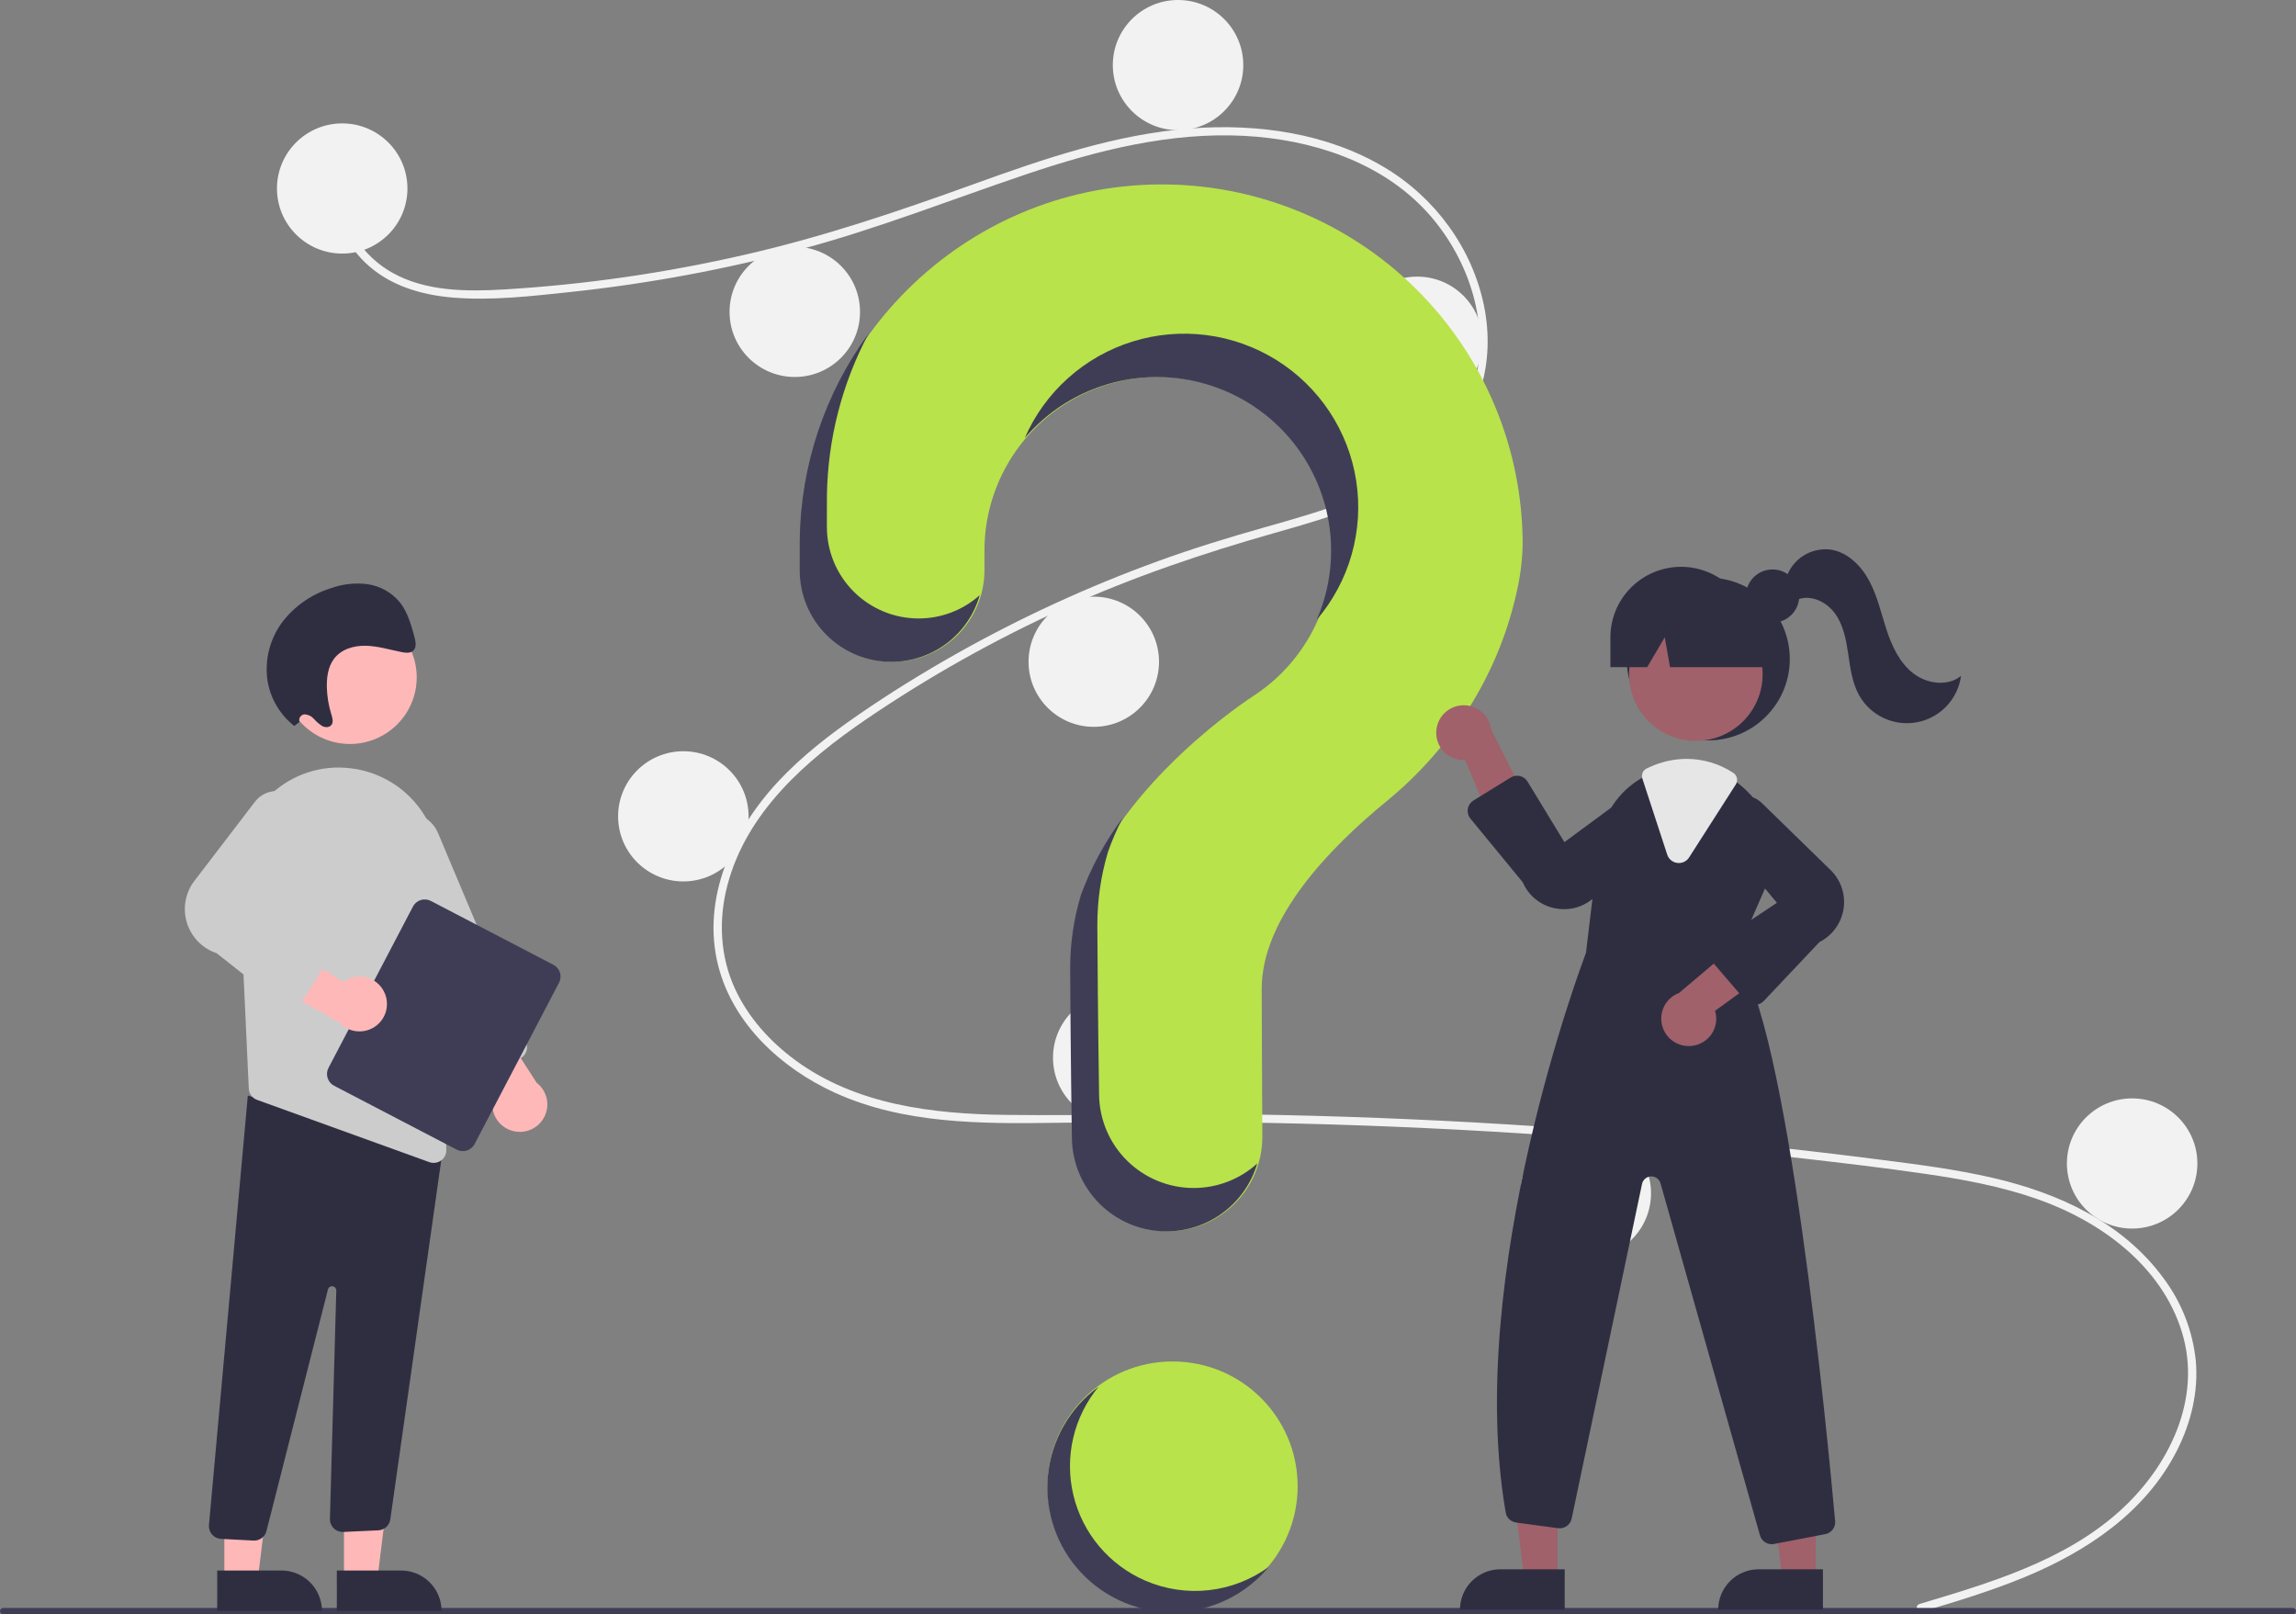 <svg width="505" height="355" viewBox="0 0 505 355" fill="none" xmlns="http://www.w3.org/2000/svg">
<rect x="0" y="0" width="505" height="355" fill="#808080" stroke="none"/>
<g clip-path="url(#clip0)">
<path d="M257.914 354.248C273.103 354.248 285.415 341.965 285.415 326.814C285.415 311.663 273.103 299.381 257.914 299.381C242.725 299.381 230.412 311.663 230.412 326.814C230.412 341.965 242.725 354.248 257.914 354.248Z" fill="#B8E34B"/>
<path d="M422.21 352.706C437.596 348.097 453.953 343.291 466.155 332.334C477.059 322.542 484.42 307.59 479.903 292.906C475.395 278.252 461.893 268.481 447.952 263.621C440.045 260.865 431.773 259.335 423.505 258.134C414.516 256.828 405.487 255.758 396.463 254.729C359.923 250.56 323.245 248.013 286.43 247.089C268.264 246.632 250.102 246.643 231.933 246.906C215.708 247.141 198.619 247.135 183.567 240.256C171.862 234.907 161.238 225.175 157.976 212.386C154.212 197.622 161.156 182.588 171.117 171.896C176.368 166.261 182.505 161.517 188.836 157.155C195.704 152.424 202.811 148.027 210.072 143.923C224.374 135.844 239.326 128.968 254.773 123.367C262.393 120.603 270.126 118.218 277.926 116.019C284.513 114.161 291.12 112.301 297.486 109.77C309.792 104.878 321.497 96.59 324.626 83.004C327.591 70.127 322.591 56.149 313.825 46.583C303.684 35.516 288.393 30.664 273.733 29.879C257.274 28.998 241.195 33.107 225.726 38.322C209.227 43.883 193.084 50.279 176.236 54.784C159.529 59.246 142.499 62.404 125.301 64.228C116.882 65.122 108.208 66.132 99.738 65.448C92.64 64.874 85.579 62.791 80.347 57.766C75.862 53.458 73.19 47.536 74.108 41.287C74.275 40.152 76.004 40.635 75.838 41.763C74.72 49.37 79.903 56.379 86.291 59.97C93.674 64.12 102.657 64.125 110.876 63.651C128.698 62.577 146.399 60.024 163.796 56.02C180.89 52.125 197.374 46.557 213.839 40.61C229.477 34.961 245.464 29.448 262.171 28.225C276.666 27.163 291.915 29.27 304.544 36.826C315.642 43.468 323.804 54.543 326.404 67.252C328.945 79.672 325.426 92.172 316.001 100.838C306.243 109.812 292.864 113.648 280.395 117.181C264.58 121.663 249.104 126.901 234.125 133.703C218.941 140.578 204.379 148.744 190.6 158.111C177.3 167.178 164.174 178.585 159.968 194.759C158.008 202.294 158.37 210.284 161.649 217.401C164.564 223.728 169.365 229.051 174.958 233.156C188.303 242.951 205.122 244.962 221.241 245.162C239.345 245.387 257.45 244.778 275.56 245.074C312.468 245.678 349.3 247.919 386.056 251.797C395.267 252.769 404.465 253.844 413.652 255.022C421.916 256.081 430.207 257.133 438.331 259.014C452.777 262.359 466.833 268.79 475.812 281.007C479.797 286.303 482.266 292.579 482.955 299.164C483.583 306.037 481.897 312.922 478.782 319.036C471.887 332.568 458.972 341.175 445.257 346.83C437.912 349.859 430.292 352.153 422.687 354.432C421.579 354.764 421.106 353.037 422.21 352.706L422.21 352.706Z" fill="#F2F2F2"/>
<path d="M75.267 55.761C83.191 55.761 89.615 49.353 89.615 41.448C89.615 33.543 83.191 27.135 75.267 27.135C67.342 27.135 60.918 33.543 60.918 41.448C60.918 49.353 67.342 55.761 75.267 55.761Z" fill="#F2F2F2"/>
<path d="M174.811 82.896C182.735 82.896 189.16 76.488 189.16 68.583C189.16 60.678 182.735 54.27 174.811 54.27C166.886 54.27 160.462 60.678 160.462 68.583C160.462 76.488 166.886 82.896 174.811 82.896Z" fill="#F2F2F2"/>
<path d="M259.109 28.626C267.034 28.626 273.458 22.218 273.458 14.313C273.458 6.408 267.034 0 259.109 0C251.185 0 244.761 6.408 244.761 14.313C244.761 22.218 251.185 28.626 259.109 28.626Z" fill="#F2F2F2"/>
<path d="M311.721 89.457C319.646 89.457 326.07 83.048 326.07 75.143C326.07 67.239 319.646 60.83 311.721 60.83C303.797 60.83 297.373 67.239 297.373 75.143C297.373 83.048 303.797 89.457 311.721 89.457Z" fill="#F2F2F2"/>
<path d="M240.576 159.829C248.5 159.829 254.924 153.421 254.924 145.516C254.924 137.611 248.5 131.203 240.576 131.203C232.651 131.203 226.227 137.611 226.227 145.516C226.227 153.421 232.651 159.829 240.576 159.829Z" fill="#F2F2F2"/>
<path d="M150.298 193.822C158.223 193.822 164.647 187.414 164.647 179.509C164.647 171.604 158.223 165.196 150.298 165.196C142.374 165.196 135.95 171.604 135.95 179.509C135.95 187.414 142.374 193.822 150.298 193.822Z" fill="#F2F2F2"/>
<path d="M245.956 246.9C253.881 246.9 260.305 240.492 260.305 232.587C260.305 224.682 253.881 218.274 245.956 218.274C238.032 218.274 231.608 224.682 231.608 232.587C231.608 240.492 238.032 246.9 245.956 246.9Z" fill="#F2F2F2"/>
<path d="M348.789 276.719C356.713 276.719 363.138 270.311 363.138 262.406C363.138 254.501 356.713 248.093 348.789 248.093C340.864 248.093 334.44 254.501 334.44 262.406C334.44 270.311 340.864 276.719 348.789 276.719Z" fill="#F2F2F2"/>
<path d="M468.959 270.159C476.884 270.159 483.308 263.75 483.308 255.846C483.308 247.941 476.884 241.532 468.959 241.532C461.035 241.532 454.611 247.941 454.611 255.846C454.611 263.75 461.035 270.159 468.959 270.159Z" fill="#F2F2F2"/>
<path d="M254.968 40.556C211.986 40.858 176.794 75.7 176.183 118.571C176.177 118.967 176.175 121.75 176.175 125.391C176.175 130.728 178.301 135.846 182.084 139.621C185.868 143.395 190.999 145.515 196.349 145.516H196.349C199.002 145.515 201.628 144.993 204.078 143.98C206.528 142.967 208.754 141.481 210.628 139.61C212.503 137.738 213.989 135.516 215.003 133.071C216.016 130.626 216.536 128.005 216.534 125.36C216.532 122.883 216.531 121.17 216.531 121.064C216.529 114.439 218.257 107.927 221.544 102.169C224.831 96.412 229.563 91.606 235.277 88.227C240.99 84.847 247.486 83.009 254.128 82.894C260.769 82.779 267.326 84.39 273.154 87.569C278.981 90.748 283.879 95.386 287.365 101.026C290.851 106.666 292.805 113.114 293.035 119.735C293.264 126.357 291.762 132.925 288.676 138.792C285.59 144.659 281.025 149.623 275.432 153.197L275.439 153.205C275.439 153.205 246.725 171.645 237.971 196.941L237.978 196.943C236.439 202.125 235.659 207.502 235.662 212.906C235.662 215.128 235.793 234.568 236.046 250.345C236.135 255.789 238.365 260.981 242.257 264.799C246.148 268.617 251.388 270.756 256.846 270.755H256.846C259.589 270.755 262.304 270.214 264.837 269.163C267.369 268.112 269.668 266.572 271.601 264.631C273.534 262.691 275.064 260.388 276.102 257.856C277.139 255.323 277.665 252.611 277.648 249.875C277.56 235.426 277.513 218.6 277.513 217.379C277.513 201.847 292.534 186.371 304.873 176.278C319.082 164.657 329.306 148.82 333.413 130.954C334.322 127.276 334.823 123.51 334.907 119.723C334.907 109.278 332.835 98.936 328.811 89.294C324.787 79.651 318.889 70.899 311.458 63.54C304.028 56.181 295.211 50.362 285.516 46.417C275.82 42.472 265.438 40.48 254.968 40.556V40.556Z" fill="#B8E34B"/>
<path d="M504.288 355H0.712C0.523 354.999 0.343 354.924 0.21 354.791C0.077 354.658 0.002 354.478 0.002 354.29C0.002 354.102 0.077 353.922 0.21 353.789C0.343 353.655 0.523 353.58 0.712 353.58H504.288C504.477 353.58 504.658 353.655 504.791 353.788C504.925 353.921 505 354.102 505 354.29C505 354.478 504.925 354.659 504.791 354.792C504.658 354.925 504.477 355 504.288 355V355Z" fill="#3F3D56"/>
<path d="M375.726 162.808C385.632 162.808 393.662 154.798 393.662 144.917C393.662 135.036 385.632 127.026 375.726 127.026C365.82 127.026 357.79 135.036 357.79 144.917C357.79 154.798 365.82 162.808 375.726 162.808Z" fill="#2F2E41"/>
<path d="M342.583 347.168H335.253L331.766 318.967H342.584L342.583 347.168Z" fill="#A0616A"/>
<path d="M330.018 345.079H344.153V353.957H321.117C321.117 352.791 321.348 351.637 321.795 350.559C322.242 349.482 322.898 348.504 323.724 347.679C324.551 346.855 325.532 346.201 326.612 345.755C327.691 345.308 328.849 345.079 330.018 345.079Z" fill="#2F2E41"/>
<path d="M399.38 347.168H392.05L388.563 318.967H399.381L399.38 347.168Z" fill="#A0616A"/>
<path d="M386.815 345.079H400.95V353.957H377.914C377.914 352.791 378.145 351.637 378.592 350.559C379.039 349.482 379.695 348.504 380.521 347.679C381.348 346.855 382.329 346.201 383.409 345.755C384.488 345.308 385.646 345.079 386.815 345.079V345.079Z" fill="#2F2E41"/>
<path d="M373.001 162.913C381.11 162.913 387.685 156.355 387.685 148.265C387.685 140.176 381.11 133.618 373.001 133.618C364.891 133.618 358.316 140.176 358.316 148.265C358.316 156.355 364.891 162.913 373.001 162.913Z" fill="#A0616A"/>
<path d="M381.753 210.167L388.323 195.108C389.919 191.576 390.376 187.636 389.632 183.833C388.888 180.03 386.979 176.552 384.168 173.877C383.591 173.308 382.978 172.776 382.332 172.285C379.091 169.755 375.095 168.376 370.979 168.367C368.212 168.377 365.479 168.983 362.968 170.144C362.752 170.239 362.543 170.341 362.328 170.442C361.915 170.639 361.509 170.853 361.114 171.074C358.541 172.548 356.35 174.605 354.72 177.079C353.089 179.553 352.064 182.374 351.728 185.316L348.828 209.552C348.099 211.455 322.08 280.157 331.18 332.609C331.276 333.169 331.55 333.683 331.961 334.077C332.372 334.471 332.898 334.723 333.463 334.797L342.688 336.05C343.362 336.142 344.045 335.976 344.601 335.585C345.157 335.194 345.544 334.608 345.684 333.944L361.162 260.346C361.259 259.888 361.506 259.477 361.865 259.176C362.224 258.875 362.673 258.704 363.141 258.688C363.609 258.672 364.069 258.813 364.448 259.089C364.826 259.365 365.1 259.759 365.228 260.209L387.098 337.606C387.253 338.169 387.59 338.664 388.055 339.018C388.521 339.371 389.089 339.562 389.674 339.562C389.849 339.561 390.023 339.545 390.195 339.515L401.464 337.35C402.119 337.228 402.705 336.866 403.107 336.335C403.508 335.804 403.696 335.143 403.635 334.481C401.978 316.059 393.178 223.782 381.753 210.167Z" fill="#2F2E41"/>
<path d="M315.934 160.455C315.832 161.326 315.923 162.208 316.2 163.04C316.477 163.872 316.934 164.634 317.538 165.271C318.141 165.908 318.878 166.405 319.695 166.727C320.513 167.05 321.391 167.189 322.268 167.136L330.476 186.812L336.685 177.632L327.939 160.354C327.752 158.89 327.033 157.545 325.919 156.574C324.804 155.603 323.371 155.074 321.892 155.086C320.412 155.098 318.988 155.652 317.89 156.641C316.792 157.631 316.096 158.988 315.934 160.455L315.934 160.455Z" fill="#A0616A"/>
<path d="M372.186 229.978C373.059 229.874 373.898 229.581 374.645 229.118C375.391 228.656 376.027 228.035 376.508 227.301C376.988 226.567 377.301 225.737 377.425 224.869C377.549 224.001 377.48 223.116 377.224 222.277L394.494 209.731L384.097 205.847L369.291 218.357C367.907 218.879 366.763 219.89 366.076 221.197C365.389 222.505 365.207 224.018 365.564 225.45C365.921 226.883 366.792 228.135 368.013 228.97C369.233 229.804 370.718 230.163 372.186 229.978V229.978Z" fill="#A0616A"/>
<path d="M344.034 199.93C343.372 199.929 342.711 199.864 342.062 199.736C340.491 199.438 339.018 198.759 337.772 197.758C336.527 196.758 335.547 195.468 334.919 194.001L323.419 180.014C323.176 179.718 322.999 179.374 322.9 179.005C322.802 178.635 322.783 178.249 322.846 177.872C322.909 177.495 323.052 177.135 323.265 176.817C323.479 176.5 323.758 176.231 324.084 176.03L332.265 170.978C332.567 170.792 332.903 170.667 333.254 170.61C333.605 170.554 333.963 170.568 334.309 170.65C334.654 170.733 334.98 170.883 335.267 171.092C335.554 171.301 335.797 171.564 335.981 171.867L344.086 185.186L359.607 173.744C360.843 173.098 362.271 172.916 363.63 173.233C364.988 173.55 366.187 174.344 367.008 175.47C367.828 176.596 368.215 177.979 368.098 179.366C367.98 180.753 367.367 182.052 366.369 183.025L350.877 197.121C349.057 198.921 346.597 199.931 344.034 199.93Z" fill="#2F2E41"/>
<path d="M385.974 220.965C385.953 220.965 385.932 220.966 385.911 220.965C385.534 220.956 385.163 220.868 384.822 220.706C384.481 220.545 384.177 220.314 383.932 220.028L376.658 211.564C376.41 211.276 376.226 210.938 376.119 210.574C376.012 210.21 375.983 209.827 376.035 209.451C376.087 209.074 376.219 208.714 376.421 208.392C376.623 208.07 376.891 207.795 377.208 207.584L390.828 198.527L378.489 183.729C377.772 182.536 377.508 181.124 377.748 179.753C377.987 178.382 378.713 177.142 379.793 176.26C380.873 175.379 382.234 174.914 383.629 174.952C385.024 174.989 386.359 175.526 387.39 176.464L402.386 191.083C403.567 192.158 404.468 193.503 405.012 195.003C405.556 196.502 405.728 198.111 405.512 199.691C405.296 201.271 404.699 202.775 403.771 204.074C402.844 205.373 401.615 206.428 400.189 207.149L387.932 220.123C387.68 220.389 387.377 220.601 387.04 220.746C386.704 220.89 386.341 220.965 385.974 220.965Z" fill="#2F2E41"/>
<path d="M369.267 189.776C369.15 189.776 369.034 189.768 368.918 189.753C368.411 189.692 367.933 189.487 367.54 189.163C367.147 188.838 366.855 188.408 366.699 187.923L361.234 171.207C361.097 170.785 361.118 170.327 361.293 169.918C361.468 169.51 361.786 169.179 362.187 168.986L362.364 168.902C362.525 168.826 362.684 168.751 362.847 168.678C365.395 167.499 368.17 166.884 370.979 166.876C374.627 166.882 378.193 167.951 381.239 169.951C381.648 170.222 381.933 170.643 382.034 171.122C382.135 171.601 382.043 172.1 381.778 172.512L371.525 188.535C371.285 188.916 370.951 189.229 370.556 189.446C370.161 189.663 369.718 189.776 369.267 189.776V189.776Z" fill="#E6E6E6"/>
<path d="M389.867 136.93C393.108 136.93 395.736 134.309 395.736 131.075C395.736 127.842 393.108 125.221 389.867 125.221C386.626 125.221 383.998 127.842 383.998 131.075C383.998 134.309 386.626 136.93 389.867 136.93Z" fill="#2F2E41"/>
<path d="M369.748 124.64C365.625 124.64 361.671 126.274 358.756 129.182C355.841 132.09 354.203 136.034 354.203 140.146V146.706H362.292L366.16 140.146L367.321 146.706H391.868L385.292 140.146C385.292 136.034 383.654 132.09 380.739 129.182C377.824 126.274 373.87 124.64 369.748 124.64V124.64Z" fill="#2F2E41"/>
<path d="M392.884 127.065C393.533 125.041 394.876 123.309 396.678 122.176C398.481 121.042 400.626 120.578 402.737 120.865C406.477 121.489 409.434 124.488 411.196 127.838C412.958 131.187 413.772 134.936 414.956 138.53C416.141 142.123 417.821 145.736 420.811 148.062C423.802 150.388 428.391 151.019 431.328 148.626C430.992 151.12 429.879 153.446 428.146 155.274C426.413 157.102 424.147 158.34 421.67 158.814C419.193 159.287 416.629 158.972 414.341 157.912C412.053 156.853 410.157 155.102 408.921 152.909C407.372 150.159 406.972 146.935 406.512 143.814C406.052 140.692 405.455 137.462 403.605 134.904C401.755 132.345 398.292 130.673 395.352 131.839L392.884 127.065Z" fill="#2F2E41"/>
<path d="M202.046 135.997C196.695 135.996 191.564 133.876 187.78 130.101C183.997 126.327 181.872 121.209 181.871 115.871C181.871 112.231 181.874 109.448 181.879 109.052C182.049 96.584 185.197 84.336 191.062 73.324C181.426 86.482 176.128 102.301 175.9 118.594C175.895 118.99 175.892 121.773 175.893 125.413C175.893 130.751 178.018 135.869 181.802 139.643C185.585 143.418 190.716 145.538 196.067 145.539V145.539C200.464 145.537 204.74 144.104 208.245 141.457C211.751 138.81 214.295 135.094 215.49 130.873C211.796 134.178 207.007 136.003 202.046 135.997V135.997Z" fill="#3F3D56"/>
<path d="M256.335 82.962C262.521 83.256 268.542 85.044 273.883 88.171C279.223 91.299 283.723 95.672 286.995 100.917C290.268 106.161 292.216 112.119 292.672 118.279C293.127 124.44 292.077 130.619 289.612 136.285C293.178 132.107 295.799 127.212 297.297 121.932C298.794 116.652 299.133 111.112 298.289 105.69C297.446 100.267 295.44 95.09 292.409 90.511C289.378 85.932 285.393 82.059 280.725 79.156C276.057 76.252 270.817 74.387 265.361 73.687C259.905 72.987 254.362 73.469 249.109 75.1C243.857 76.731 239.019 79.472 234.925 83.137C230.831 86.802 227.577 91.304 225.386 96.337C229.174 91.892 233.934 88.375 239.3 86.056C244.666 83.737 250.494 82.678 256.335 82.962V82.962Z" fill="#3F3D56"/>
<path d="M262.542 261.236C257.084 261.237 251.844 259.098 247.953 255.28C244.062 251.461 241.831 246.27 241.743 240.826C241.489 225.048 241.358 205.609 241.358 203.387C241.355 197.982 242.135 192.606 243.674 187.423L243.667 187.422C244.576 184.821 245.674 182.289 246.952 179.847C243.029 185.062 239.907 190.831 237.688 196.964L237.696 196.966C236.156 202.148 235.376 207.524 235.38 212.929C235.38 215.151 235.511 234.59 235.764 250.368C235.853 255.812 238.083 261.003 241.974 264.822C245.865 268.64 251.105 270.779 256.564 270.778V270.778C261.064 270.777 265.443 269.321 269.043 266.627C272.644 263.934 275.272 260.149 276.533 255.839C272.709 259.318 267.718 261.243 262.542 261.236V261.236Z" fill="#3F3D56"/>
<path d="M75.654 347.44L82.983 347.439L86.471 319.238L75.652 319.239L75.654 347.44Z" fill="#FFB8B8"/>
<path d="M97.12 354.228L74.084 354.229L74.083 345.351L88.219 345.35C90.579 345.35 92.843 346.286 94.513 347.951C96.182 349.615 97.12 351.874 97.12 354.228V354.228L97.12 354.228Z" fill="#2F2E41"/>
<path d="M49.348 347.44L56.677 347.439L60.165 319.238L49.346 319.239L49.348 347.44Z" fill="#FFB8B8"/>
<path d="M70.814 354.228L47.778 354.229L47.777 345.351L61.913 345.35C64.273 345.35 66.537 346.286 68.207 347.951C69.876 349.615 70.814 351.874 70.814 354.228V354.228L70.814 354.228Z" fill="#2F2E41"/>
<path d="M55.753 338.767L48.594 338.391C48.225 338.372 47.863 338.279 47.53 338.12C47.197 337.96 46.899 337.736 46.653 337.46C46.407 337.185 46.219 336.863 46.099 336.514C45.978 336.166 45.929 335.797 45.952 335.429L54.509 240.923L93.915 251.53L97.712 250.497L85.839 334.16C85.738 334.789 85.425 335.365 84.951 335.793C84.477 336.221 83.871 336.474 83.234 336.512L75.516 336.871C75.13 336.892 74.744 336.833 74.382 336.698C74.02 336.563 73.69 336.355 73.413 336.086C73.135 335.817 72.917 335.494 72.772 335.137C72.626 334.78 72.557 334.396 72.567 334.011L73.966 283.798C73.972 283.566 73.891 283.34 73.739 283.164C73.587 282.988 73.374 282.876 73.143 282.849C72.911 282.822 72.678 282.883 72.49 283.018C72.301 283.154 72.17 283.356 72.122 283.583L58.636 336.549C58.509 337.177 58.167 337.742 57.669 338.148C57.171 338.553 56.547 338.773 55.905 338.771C55.855 338.771 55.804 338.77 55.753 338.767Z" fill="#2F2E41"/>
<path d="M76.97 163.598C85.08 163.598 91.654 157.04 91.654 148.95C91.654 140.861 85.08 134.303 76.97 134.303C68.86 134.303 62.286 140.861 62.286 148.95C62.286 157.04 68.86 163.598 76.97 163.598Z" fill="#FFB8B8"/>
<path d="M52.522 191.984L54.137 226.734L54.72 239.376C54.744 239.926 54.931 240.457 55.258 240.901C55.586 241.344 56.038 241.68 56.558 241.866L94.425 255.549C94.731 255.662 95.055 255.719 95.381 255.716C95.754 255.718 96.123 255.645 96.467 255.501C96.811 255.357 97.123 255.146 97.383 254.879C97.643 254.613 97.847 254.296 97.982 253.95C98.117 253.603 98.181 253.232 98.169 252.861L96.617 190.38C96.515 185.254 94.623 180.324 91.268 176.44C87.912 172.555 83.304 169.961 78.236 169.103C77.87 169.047 77.497 168.991 77.125 168.942C73.982 168.553 70.793 168.855 67.78 169.828C64.768 170.801 62.006 172.42 59.688 174.572C57.288 176.774 55.403 179.475 54.164 182.483C52.926 185.492 52.365 188.736 52.522 191.984L52.522 191.984Z" fill="#CCCCCC"/>
<path d="M112.513 248.615C111.617 248.338 110.799 247.856 110.124 247.207C109.448 246.558 108.934 245.761 108.622 244.879C108.31 243.996 108.209 243.054 108.328 242.126C108.446 241.198 108.78 240.31 109.303 239.534L96.462 222.502L107.543 221.818L118.038 238.097C119.162 238.963 119.944 240.197 120.247 241.581C120.55 242.965 120.355 244.411 119.695 245.666C119.036 246.921 117.955 247.904 116.642 248.443C115.329 248.983 113.867 249.043 112.513 248.615H112.513Z" fill="#FFB8B8"/>
<path d="M103.485 236.452C103.144 236.314 102.835 236.111 102.574 235.853C102.313 235.595 102.106 235.288 101.965 234.95L82.62 188.973C82.24 188.073 82.042 187.107 82.037 186.13C82.032 185.153 82.219 184.185 82.589 183.281C82.96 182.377 83.504 181.555 84.193 180.861C84.882 180.167 85.701 179.615 86.604 179.237C87.507 178.859 88.475 178.662 89.454 178.658C90.434 178.654 91.404 178.842 92.31 179.212C93.216 179.581 94.04 180.126 94.735 180.813C95.43 181.501 95.983 182.319 96.361 183.22L115.707 229.197C115.993 229.879 115.996 230.646 115.716 231.33C115.435 232.014 114.895 232.559 114.212 232.846L105.623 236.442C105.285 236.584 104.922 236.659 104.555 236.661C104.188 236.662 103.824 236.591 103.484 236.452L103.485 236.452Z" fill="#CCCCCC"/>
<path d="M72.249 234.83L90.83 199.341C91.189 198.658 91.804 198.145 92.54 197.914C93.277 197.684 94.076 197.754 94.761 198.11L121.732 212.161C122.416 212.518 122.93 213.132 123.161 213.867C123.392 214.602 123.322 215.398 122.965 216.082L104.384 251.571C104.026 252.254 103.411 252.767 102.674 252.998C101.937 253.228 101.138 253.158 100.453 252.802L73.483 238.751C72.798 238.394 72.284 237.78 72.053 237.045C71.822 236.31 71.892 235.514 72.249 234.83Z" fill="#3F3D56"/>
<path d="M84.71 218.616C84.38 217.74 83.849 216.954 83.16 216.32C82.471 215.685 81.642 215.22 80.741 214.962C79.84 214.703 78.891 214.659 77.969 214.831C77.047 215.004 76.179 215.389 75.433 215.956L57.63 204.175L57.599 215.249L74.51 224.739C75.444 225.807 76.725 226.512 78.127 226.732C79.531 226.952 80.966 226.672 82.183 225.942C83.4 225.211 84.32 224.077 84.782 222.737C85.244 221.398 85.219 219.939 84.71 218.616V218.616Z" fill="#FFB8B8"/>
<path d="M62.201 221.106L47.651 209.61C46.077 209.082 44.654 208.182 43.506 206.986C42.357 205.79 41.517 204.333 41.057 202.742C40.597 201.15 40.531 199.471 40.865 197.849C41.199 196.226 41.922 194.709 42.973 193.427L56.184 176.156C57.102 175.037 58.393 174.285 59.822 174.037C61.25 173.789 62.72 174.063 63.962 174.807C65.205 175.551 66.138 176.717 66.59 178.091C67.043 179.465 66.984 180.955 66.425 182.289L55.972 199.346L71.334 206.614C71.691 206.783 72.008 207.025 72.265 207.326C72.521 207.626 72.71 207.977 72.82 208.356C72.93 208.735 72.959 209.132 72.903 209.523C72.848 209.913 72.71 210.288 72.499 210.621L66.298 220.41C66.088 220.74 65.811 221.023 65.485 221.24C65.159 221.457 64.791 221.603 64.404 221.669C64.389 221.672 64.374 221.674 64.358 221.676C63.979 221.734 63.591 221.713 63.22 221.614C62.849 221.516 62.502 221.343 62.201 221.106V221.106Z" fill="#CCCCCC"/>
<path d="M65.874 158.759C65.811 158.575 65.791 158.379 65.816 158.186C65.841 157.993 65.909 157.809 66.016 157.647C66.123 157.484 66.266 157.349 66.434 157.25C66.602 157.151 66.79 157.092 66.984 157.077C67.382 157.099 67.771 157.201 68.128 157.376C68.486 157.552 68.803 157.798 69.062 158.1C69.594 158.711 70.213 159.241 70.899 159.673C71.609 160.03 72.572 159.979 72.977 159.298C73.358 158.659 73.097 157.802 72.867 157.06C72.281 155.17 71.953 153.21 71.892 151.233C71.826 149.026 72.138 146.723 73.363 145.002C74.944 142.781 77.77 141.937 80.445 141.999C83.12 142.06 85.751 142.883 88.401 143.404C89.315 143.584 90.391 143.676 91.002 142.968C91.653 142.217 91.414 141 91.137 139.984C90.419 137.35 89.657 134.626 87.989 132.498C86.186 130.288 83.609 128.841 80.778 128.449C78.061 128.113 75.303 128.426 72.73 129.36C68.538 130.678 64.85 133.241 62.158 136.707C59.383 140.392 58.184 145.024 58.823 149.589C59.447 153.565 61.559 157.157 64.733 159.641L65.874 158.759Z" fill="#2F2E41"/>
<path d="M251.855 347.556C247.948 345.859 244.49 343.279 241.754 340.021C239.018 336.762 237.078 332.913 236.089 328.779C235.099 324.645 235.086 320.337 236.051 316.197C237.016 312.057 238.932 308.197 241.649 304.922C238.499 307.216 235.875 310.152 233.95 313.535C232.024 316.918 230.843 320.671 230.483 324.544C230.123 328.418 230.592 332.323 231.861 336.002C233.13 339.68 235.169 343.047 237.842 345.88C240.515 348.712 243.761 350.945 247.366 352.43C250.97 353.916 254.85 354.619 258.748 354.494C262.646 354.37 266.472 353.419 269.973 351.706C273.475 349.993 276.571 347.557 279.057 344.56C275.18 347.386 270.629 349.15 265.856 349.676C261.083 350.201 256.256 349.471 251.855 347.556V347.556Z" fill="#3F3D56"/>
</g>
<defs>
<clipPath id="clip0">
<rect width="505" height="355" fill="white"/>
</clipPath>
</defs>
</svg>
